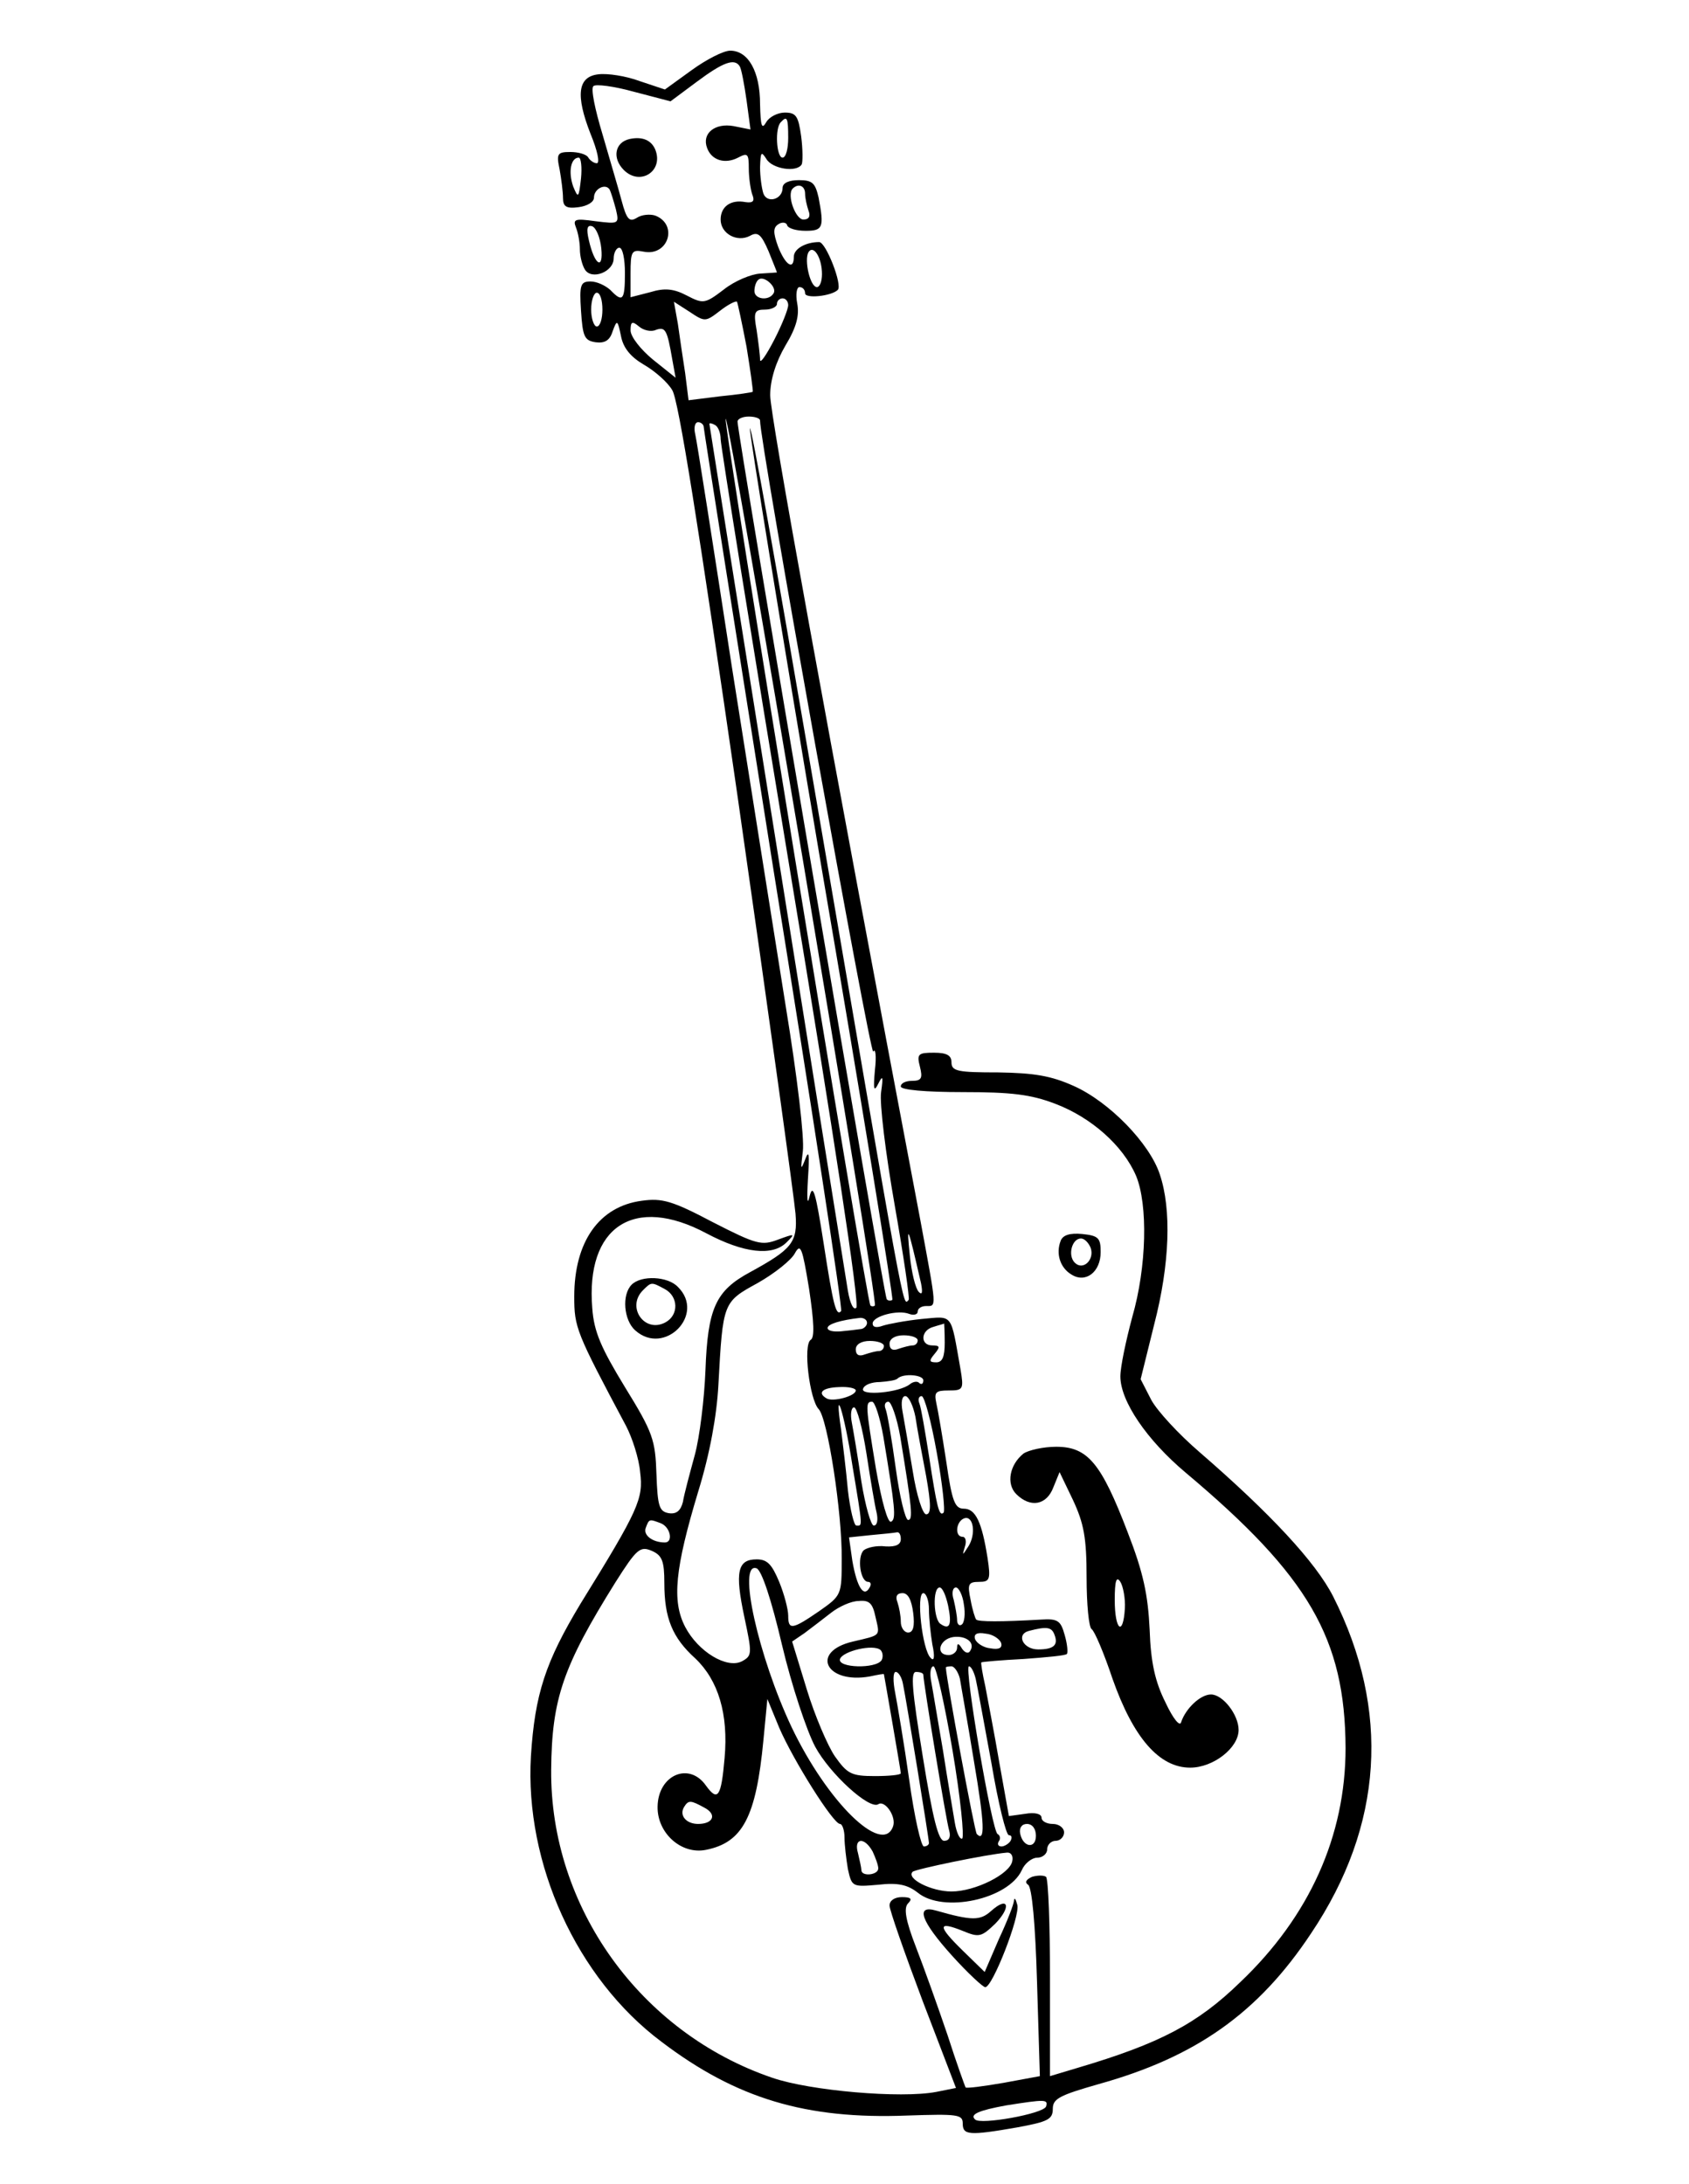<svg version="1.0" xmlns="http://www.w3.org/2000/svg"
 width="300pt" height="388pt" viewBox="0 0 300 388"
 preserveAspectRatio="xMidYMid meet">
<g transform="translate(0,388) scale(0.1,-0.1)"
fill="#000000" stroke="none">
<path d="M1228 3755 l-47 -34 -45 15 c-24 9 -57 14 -73 12 -37 -4 -41 -37 -14
-106 12 -29 17 -52 11 -52 -5 0 -12 5 -15 10 -3 6 -18 10 -32 10 -23 0 -25 -3
-19 -31 3 -17 6 -40 6 -51 0 -15 6 -19 28 -16 15 2 27 9 27 17 0 16 21 26 28
14 2 -4 7 -20 11 -35 6 -26 5 -26 -36 -21 -36 5 -41 4 -35 -11 4 -10 7 -27 7
-39 0 -12 4 -28 9 -36 12 -19 51 -4 51 20 0 10 5 19 10 19 6 0 10 -20 10 -45
0 -49 -4 -53 -26 -30 -9 8 -24 15 -35 15 -18 0 -20 -6 -17 -52 3 -46 6 -53 26
-56 16 -2 25 3 30 19 8 22 9 21 15 -8 4 -21 17 -37 41 -51 19 -11 42 -31 50
-45 11 -16 47 -243 116 -721 55 -384 101 -717 103 -742 4 -51 -6 -63 -81 -104
-61 -33 -75 -64 -79 -175 -2 -49 -10 -117 -19 -150 -9 -33 -19 -70 -21 -83 -4
-16 -12 -22 -25 -20 -17 3 -20 12 -22 69 -2 61 -6 74 -56 155 -42 69 -55 98
-58 140 -12 145 74 202 203 133 66 -35 117 -41 142 -16 16 16 15 16 -15 5 -29
-11 -38 -9 -116 31 -72 38 -90 43 -126 38 -76 -10 -120 -73 -120 -170 0 -55 3
-63 92 -230 11 -21 23 -58 25 -82 6 -47 -2 -66 -106 -234 -62 -103 -81 -160
-88 -271 -11 -190 81 -394 232 -507 133 -101 257 -138 436 -131 90 3 99 2 99
-14 0 -21 11 -22 97 -7 54 10 63 14 63 33 0 18 12 24 82 44 172 48 283 126
377 268 128 191 141 396 39 598 -31 61 -112 148 -238 257 -36 31 -74 72 -85
92 l-19 37 24 97 c28 108 31 205 10 267 -18 55 -90 129 -153 157 -40 18 -70
23 -134 24 -72 0 -83 2 -83 18 0 12 -8 17 -31 17 -28 0 -31 -2 -25 -25 5 -20
3 -25 -14 -25 -11 0 -20 -4 -20 -10 0 -6 43 -10 110 -10 86 0 121 -4 165 -21
63 -24 120 -74 143 -128 21 -51 19 -161 -7 -251 -11 -41 -21 -88 -21 -105 0
-44 47 -113 116 -171 219 -184 283 -295 284 -489 0 -156 -64 -299 -187 -416
-76 -74 -143 -109 -288 -152 l-50 -15 0 174 c0 95 -3 176 -7 180 -4 3 -15 3
-25 0 -11 -5 -13 -10 -7 -14 7 -4 13 -70 16 -174 l5 -166 -65 -12 c-35 -6 -65
-10 -67 -8 -1 2 -16 43 -32 93 -17 50 -42 120 -56 156 -19 49 -22 70 -14 78 8
8 5 11 -11 11 -13 0 -22 -6 -22 -15 0 -8 27 -85 59 -170 l59 -154 -35 -7 c-63
-12 -224 2 -291 25 -235 80 -395 304 -393 547 1 126 21 184 114 333 38 60 44
65 65 56 18 -8 22 -18 22 -57 0 -62 14 -97 55 -134 41 -39 59 -99 52 -177 -6
-69 -12 -78 -33 -49 -30 43 -85 19 -86 -37 -1 -47 42 -86 86 -77 65 13 89 58
102 195 l7 73 21 -51 c25 -58 96 -171 108 -171 4 0 8 -11 8 -24 0 -13 3 -38 6
-56 7 -32 8 -32 54 -28 35 4 52 0 70 -14 45 -37 161 -12 185 40 5 12 18 22 27
22 10 0 18 7 18 15 0 8 7 15 15 15 8 0 15 7 15 15 0 8 -9 15 -20 15 -11 0 -20
5 -20 11 0 7 -12 10 -29 7 l-29 -4 -17 95 c-9 53 -21 114 -25 136 -5 22 -8 41
-7 42 2 1 35 4 75 6 40 3 75 6 77 9 2 2 1 17 -4 34 -7 25 -12 29 -42 27 -70
-4 -111 -4 -115 0 -2 2 -7 18 -10 35 -6 28 -4 32 15 32 19 0 21 4 15 43 -10
63 -21 87 -42 87 -16 0 -21 13 -31 82 -7 46 -15 93 -18 106 -4 19 -1 22 22 22
26 0 27 2 21 38 -18 101 -12 94 -69 89 -29 -3 -60 -9 -69 -12 -11 -4 -18 -3
-18 4 0 13 45 25 65 17 8 -3 15 -1 15 4 0 6 7 10 15 10 19 0 19 -6 -10 151
-170 897 -267 1432 -267 1467 0 27 10 59 27 88 20 33 25 54 21 75 -3 16 -1 29
4 29 6 0 10 -5 10 -11 0 -10 47 -5 58 6 9 8 -21 85 -33 85 -24 0 -45 -12 -45
-26 0 -25 -15 -15 -28 18 -9 25 -9 34 1 40 6 4 14 3 15 -2 2 -6 17 -10 33 -10
31 0 33 6 23 59 -6 26 -11 31 -35 31 -18 0 -29 -5 -29 -14 0 -20 -27 -28 -34
-10 -3 9 -6 30 -6 47 1 27 2 29 11 15 10 -18 54 -25 63 -10 2 4 2 27 -1 50 -5
36 -9 42 -29 42 -13 0 -28 -8 -33 -17 -8 -14 -10 -7 -11 32 0 58 -21 95 -53
95 -12 0 -43 -16 -69 -35z m86 7 c3 -5 8 -32 12 -60 l7 -52 -30 6 c-33 6 -57
-13 -47 -39 8 -22 32 -29 55 -17 17 9 19 7 19 -19 0 -16 3 -37 6 -46 5 -12 2
-16 -12 -14 -26 5 -44 -8 -44 -31 0 -25 29 -41 52 -29 14 8 20 3 33 -27 8 -20
15 -37 15 -38 0 0 -13 -1 -30 -2 -16 -1 -45 -13 -64 -28 -34 -26 -37 -26 -66
-11 -23 12 -39 14 -65 6 l-35 -9 0 42 c0 40 2 43 23 39 44 -9 62 48 21 64 -9
3 -24 2 -33 -4 -13 -8 -18 -3 -27 31 -6 23 -22 76 -34 118 -13 43 -21 81 -16
85 4 4 36 0 72 -10 l65 -17 47 35 c47 35 67 42 76 27z m86 -127 c0 -19 -4 -35
-10 -35 -11 0 -14 53 -3 63 11 12 13 8 13 -28z m-368 -72 c-4 -35 -5 -36 -14
-14 -9 26 -4 51 10 51 4 0 6 -17 4 -37z m398 -27 c0 -8 3 -21 6 -30 4 -10 1
-16 -9 -16 -14 0 -30 44 -19 55 10 10 22 5 22 -9z m-362 -97 c4 -40 -12 -30
-22 14 -5 21 -3 28 6 25 7 -3 14 -20 16 -39z m392 -46 c0 -13 -4 -23 -9 -23
-12 0 -23 48 -15 62 9 14 24 -10 24 -39z m-86 -34 c-8 -14 -34 -11 -34 4 0 8
3 17 7 20 9 9 34 -13 27 -24z m-304 -29 c0 -16 -4 -30 -10 -30 -5 0 -10 14
-10 30 0 17 5 30 10 30 6 0 10 -13 10 -30z m256 -66 c7 -43 12 -79 11 -80 -1
-1 -27 -5 -58 -8 l-56 -7 -6 48 c-4 26 -10 66 -13 88 l-7 39 28 -18 c27 -18
28 -18 54 2 14 11 28 18 30 16 1 -1 9 -38 17 -80z m74 74 c0 -7 -11 -35 -25
-62 -14 -27 -25 -43 -25 -35 0 8 -3 31 -6 52 -6 33 -4 37 15 37 11 0 21 5 21
10 0 6 5 10 10 10 6 0 10 -6 10 -12z m-235 -44 c17 6 20 0 29 -52 l6 -33 -40
32 c-22 18 -40 41 -40 52 0 16 3 17 15 7 8 -7 22 -10 30 -6z m389 -1733 c-2
-2 -6 -2 -8 0 -7 8 -262 1570 -257 1575 6 6 271 -1569 265 -1575z m-204 1572
c-1 -35 196 -1130 201 -1121 4 7 6 -8 3 -33 -3 -34 -2 -40 6 -24 8 16 9 13 5
-15 -3 -19 8 -109 24 -200 16 -91 27 -167 25 -169 -11 -11 -3 -51 -176 958
-57 333 -104 598 -106 590 -1 -9 56 -359 127 -779 72 -420 128 -766 126 -769
-3 -2 -7 -2 -10 1 -5 5 -265 1537 -265 1559 0 5 9 9 20 9 11 0 20 -3 20 -7z
m-100 -12 c0 -4 56 -358 124 -787 69 -428 123 -781 120 -783 -9 -10 -14 10
-31 120 -14 90 -19 108 -25 84 -4 -18 -5 -6 -3 30 3 45 2 54 -5 35 -8 -20 -8
-18 -4 15 3 23 -10 133 -30 255 -19 118 -62 391 -96 605 -33 215 -62 400 -65
413 -3 12 -1 22 5 22 5 0 10 -4 10 -9z m30 -21 c0 -11 56 -360 125 -777 75
-452 122 -760 116 -766 -5 -5 -11 7 -15 30 -42 259 -246 1537 -246 1540 0 2 5
1 10 -2 6 -3 10 -15 10 -25z m356 -1500 c3 -16 2 -21 -4 -15 -6 6 -13 35 -16
65 -6 58 -4 55 20 -50z m-196 -100 c-14 -9 -2 -106 14 -123 16 -16 42 -186 41
-266 0 -64 0 -65 -40 -93 -48 -33 -55 -34 -55 -8 0 11 -7 38 -16 60 -13 31
-21 40 -40 40 -34 0 -39 -22 -22 -102 14 -66 14 -69 -4 -79 -27 -14 -78 17
-101 61 -24 46 -18 104 23 240 21 68 33 135 36 190 8 147 8 147 70 181 30 17
60 41 66 53 10 18 13 10 25 -63 9 -60 10 -87 3 -91z m100 30 c0 -5 -6 -11 -12
-11 -7 -1 -23 -3 -35 -4 -13 -1 -23 1 -23 6 0 7 23 14 58 18 6 0 12 -3 12 -9z
m138 -35 c0 -25 -4 -35 -15 -35 -13 0 -13 3 -3 15 10 12 10 15 -4 15 -22 0
-21 27 2 33 9 3 18 5 19 6 0 0 1 -15 1 -34z m-48 4 c0 -5 -4 -9 -9 -9 -5 0
-16 -3 -25 -6 -10 -4 -16 -1 -16 9 0 9 10 15 25 15 14 0 25 -4 25 -9z m-60
-10 c0 -5 -4 -9 -9 -9 -5 0 -16 -3 -25 -6 -10 -4 -16 -1 -16 9 0 9 10 15 25
15 14 0 25 -4 25 -9z m70 -61 c0 -6 -3 -8 -7 -5 -3 4 -11 3 -17 -2 -19 -15
-88 -21 -83 -8 2 7 15 12 30 12 14 1 28 3 31 6 10 10 46 7 46 -3z m-120 -18
c0 -10 -41 -21 -52 -14 -17 10 -7 19 22 20 17 1 30 -2 30 -6z m106 -47 c3 -21
12 -68 19 -105 9 -51 9 -68 0 -68 -6 0 -17 33 -24 78 -7 42 -15 89 -18 105 -3
16 -1 27 5 27 6 0 14 -17 18 -37z m38 -64 c10 -55 15 -103 12 -106 -8 -8 -12
10 -26 101 -7 44 -14 86 -17 93 -3 7 -1 13 4 13 5 0 17 -45 27 -101z m-95 29
c21 -127 23 -146 14 -151 -6 -4 -17 36 -27 93 -19 115 -19 120 -7 120 5 0 14
-28 20 -62z m30 0 c21 -128 23 -148 14 -148 -5 0 -15 41 -22 92 -7 51 -15 98
-18 105 -3 7 -1 13 5 13 5 0 15 -28 21 -62z m-85 -51 c19 -114 18 -107 7 -107
-4 0 -11 28 -15 63 -3 34 -9 82 -12 107 -13 87 5 34 20 -63z m25 21 c7 -46 15
-93 18 -105 3 -13 1 -23 -5 -23 -5 0 -15 35 -22 78 -6 42 -14 89 -17 105 -3
15 -1 27 4 27 5 0 15 -37 22 -82z m181 -165 c-11 -17 -11 -17 -6 0 3 9 1 17
-4 17 -15 0 -12 28 3 33 16 5 21 -28 7 -50z m-546 41 c17 -7 22 -34 7 -34 -22
0 -39 13 -34 26 6 16 6 16 27 8z m426 -28 c0 -10 -9 -14 -27 -13 -16 2 -33 -2
-39 -7 -12 -12 -6 -56 8 -56 5 0 6 -5 2 -11 -10 -17 -22 2 -30 48 l-6 42 38 4
c22 2 42 4 47 5 4 1 7 -4 7 -12z m-211 -188 c17 -72 44 -153 59 -181 26 -48
96 -112 112 -102 12 8 33 -23 26 -40 -19 -51 -116 43 -180 177 -59 125 -97
295 -62 282 9 -4 26 -55 45 -136z m295 70 c7 -34 3 -44 -13 -33 -13 7 -15 65
-2 65 5 0 11 -14 15 -32z m28 2 c3 -17 1 -33 -4 -36 -4 -3 -8 1 -8 8 0 7 -3
23 -6 36 -4 12 -2 22 4 22 5 0 12 -14 14 -30z m-90 -15 c3 -24 0 -35 -9 -35
-7 0 -13 9 -13 19 0 11 -3 26 -6 35 -4 10 -1 16 9 16 10 0 16 -12 19 -35z m28
6 c0 -16 3 -44 6 -62 5 -23 3 -31 -3 -24 -15 14 -26 115 -13 115 5 0 10 -13
10 -29z m-95 -13 c8 -35 11 -32 -40 -44 -77 -18 -48 -76 30 -62 14 3 25 5 25
4 0 0 7 -39 15 -86 8 -47 15 -87 15 -90 0 -3 -21 -5 -46 -5 -42 0 -49 4 -71
35 -13 19 -36 73 -50 119 l-26 85 22 15 c12 9 33 25 47 36 14 11 36 21 49 21
19 2 25 -4 30 -28z m318 -32 c7 -18 -1 -26 -29 -26 -27 0 -40 27 -16 33 31 8
40 7 45 -7z m-150 -29 c-3 -5 -9 -3 -14 4 -6 10 -9 11 -9 2 0 -7 -7 -13 -15
-13 -24 0 -17 28 8 32 23 3 40 -10 30 -25z m55 15 c3 -9 -3 -13 -19 -10 -12 1
-24 9 -27 16 -3 9 3 13 19 10 12 -1 24 -9 27 -16z m-212 -31 c-10 -16 -79 -14
-74 2 5 14 59 27 72 16 4 -4 5 -12 2 -18z m126 -161 c14 -83 21 -153 17 -156
-4 -2 -10 10 -13 28 -3 18 -13 76 -21 128 -9 52 -18 107 -21 123 -3 15 -1 27
4 27 5 0 20 -68 34 -150z m13 128 c2 -13 14 -79 25 -147 19 -112 20 -144 5
-129 -4 4 -54 274 -55 296 0 1 4 2 10 2 5 0 12 -10 15 -22z m28 0 c3 -13 15
-80 28 -150 12 -71 26 -128 31 -128 5 0 6 -4 3 -10 -3 -5 -11 -10 -16 -10 -6
0 -8 4 -5 9 4 5 2 11 -2 13 -10 4 -60 298 -51 298 4 0 9 -10 12 -22z m-129
-10 c6 -29 46 -274 46 -282 0 -3 -4 -6 -9 -6 -5 0 -17 53 -26 118 -9 64 -21
134 -25 155 -4 20 -4 37 1 37 5 0 11 -10 13 -22z m36 17 c0 -13 41 -262 46
-277 3 -11 0 -18 -9 -18 -10 0 -20 38 -38 150 -19 117 -22 150 -12 150 7 0 13
-2 13 -5z m-389 -236 c23 -12 16 -29 -11 -29 -21 0 -34 15 -25 30 8 13 12 12
36 -1z m589 -50 c0 -24 -23 -21 -28 4 -2 10 3 17 12 17 10 0 16 -9 16 -21z
m-290 -28 c5 -11 10 -24 10 -30 0 -12 -30 -15 -30 -3 0 4 -3 17 -6 30 -8 27
11 30 26 3z m248 -17 c-4 -23 -66 -54 -108 -54 -36 0 -81 23 -69 35 6 5 132
31 167 34 8 1 12 -6 10 -15z m60 -436 c-5 -13 -117 -33 -126 -23 -10 9 6 16
55 25 70 11 75 11 71 -2z"/>
<path d="M1118 3633 c-26 -6 -31 -34 -10 -55 29 -29 71 -2 56 36 -7 17 -23 24
-46 19z"/>
<path d="M1884 1676 c-9 -23 -1 -48 19 -60 25 -16 52 4 52 40 0 25 -4 29 -33
32 -22 2 -34 -2 -38 -12z m53 -12 c8 -21 -13 -42 -28 -27 -13 13 -5 43 11 43
6 0 13 -7 17 -16z"/>
<path d="M1122 1598 c-18 -18 -14 -63 6 -81 52 -47 126 28 76 77 -18 19 -65
21 -82 4z m59 -8 c24 -13 25 -46 1 -59 -37 -20 -70 27 -40 57 15 15 15 15 39
2z"/>
<path d="M1818 1298 c-25 -20 -31 -54 -13 -72 25 -25 54 -20 66 12 l11 27 24
-50 c19 -41 24 -66 24 -137 0 -48 4 -89 9 -92 5 -3 22 -43 37 -88 37 -105 83
-158 138 -158 41 0 86 35 86 67 0 27 -28 63 -49 63 -19 0 -45 -25 -53 -49 -2
-9 -14 5 -28 35 -18 36 -26 70 -28 129 -3 62 -11 101 -39 173 -47 123 -71 152
-127 152 -23 0 -49 -6 -58 -12z m180 -275 c-3 -51 -18 -39 -18 15 0 34 3 43
10 32 5 -8 9 -30 8 -47z"/>
<path d="M1801 504 c0 -6 -12 -37 -27 -69 l-25 -58 -39 38 c-45 44 -45 53 0
35 29 -12 33 -11 58 13 29 30 23 50 -8 22 -19 -17 -34 -17 -97 1 -38 11 -27
-19 28 -80 28 -31 55 -56 59 -56 13 0 62 126 57 146 -3 11 -5 14 -6 8z"/>
</g>
</svg>
